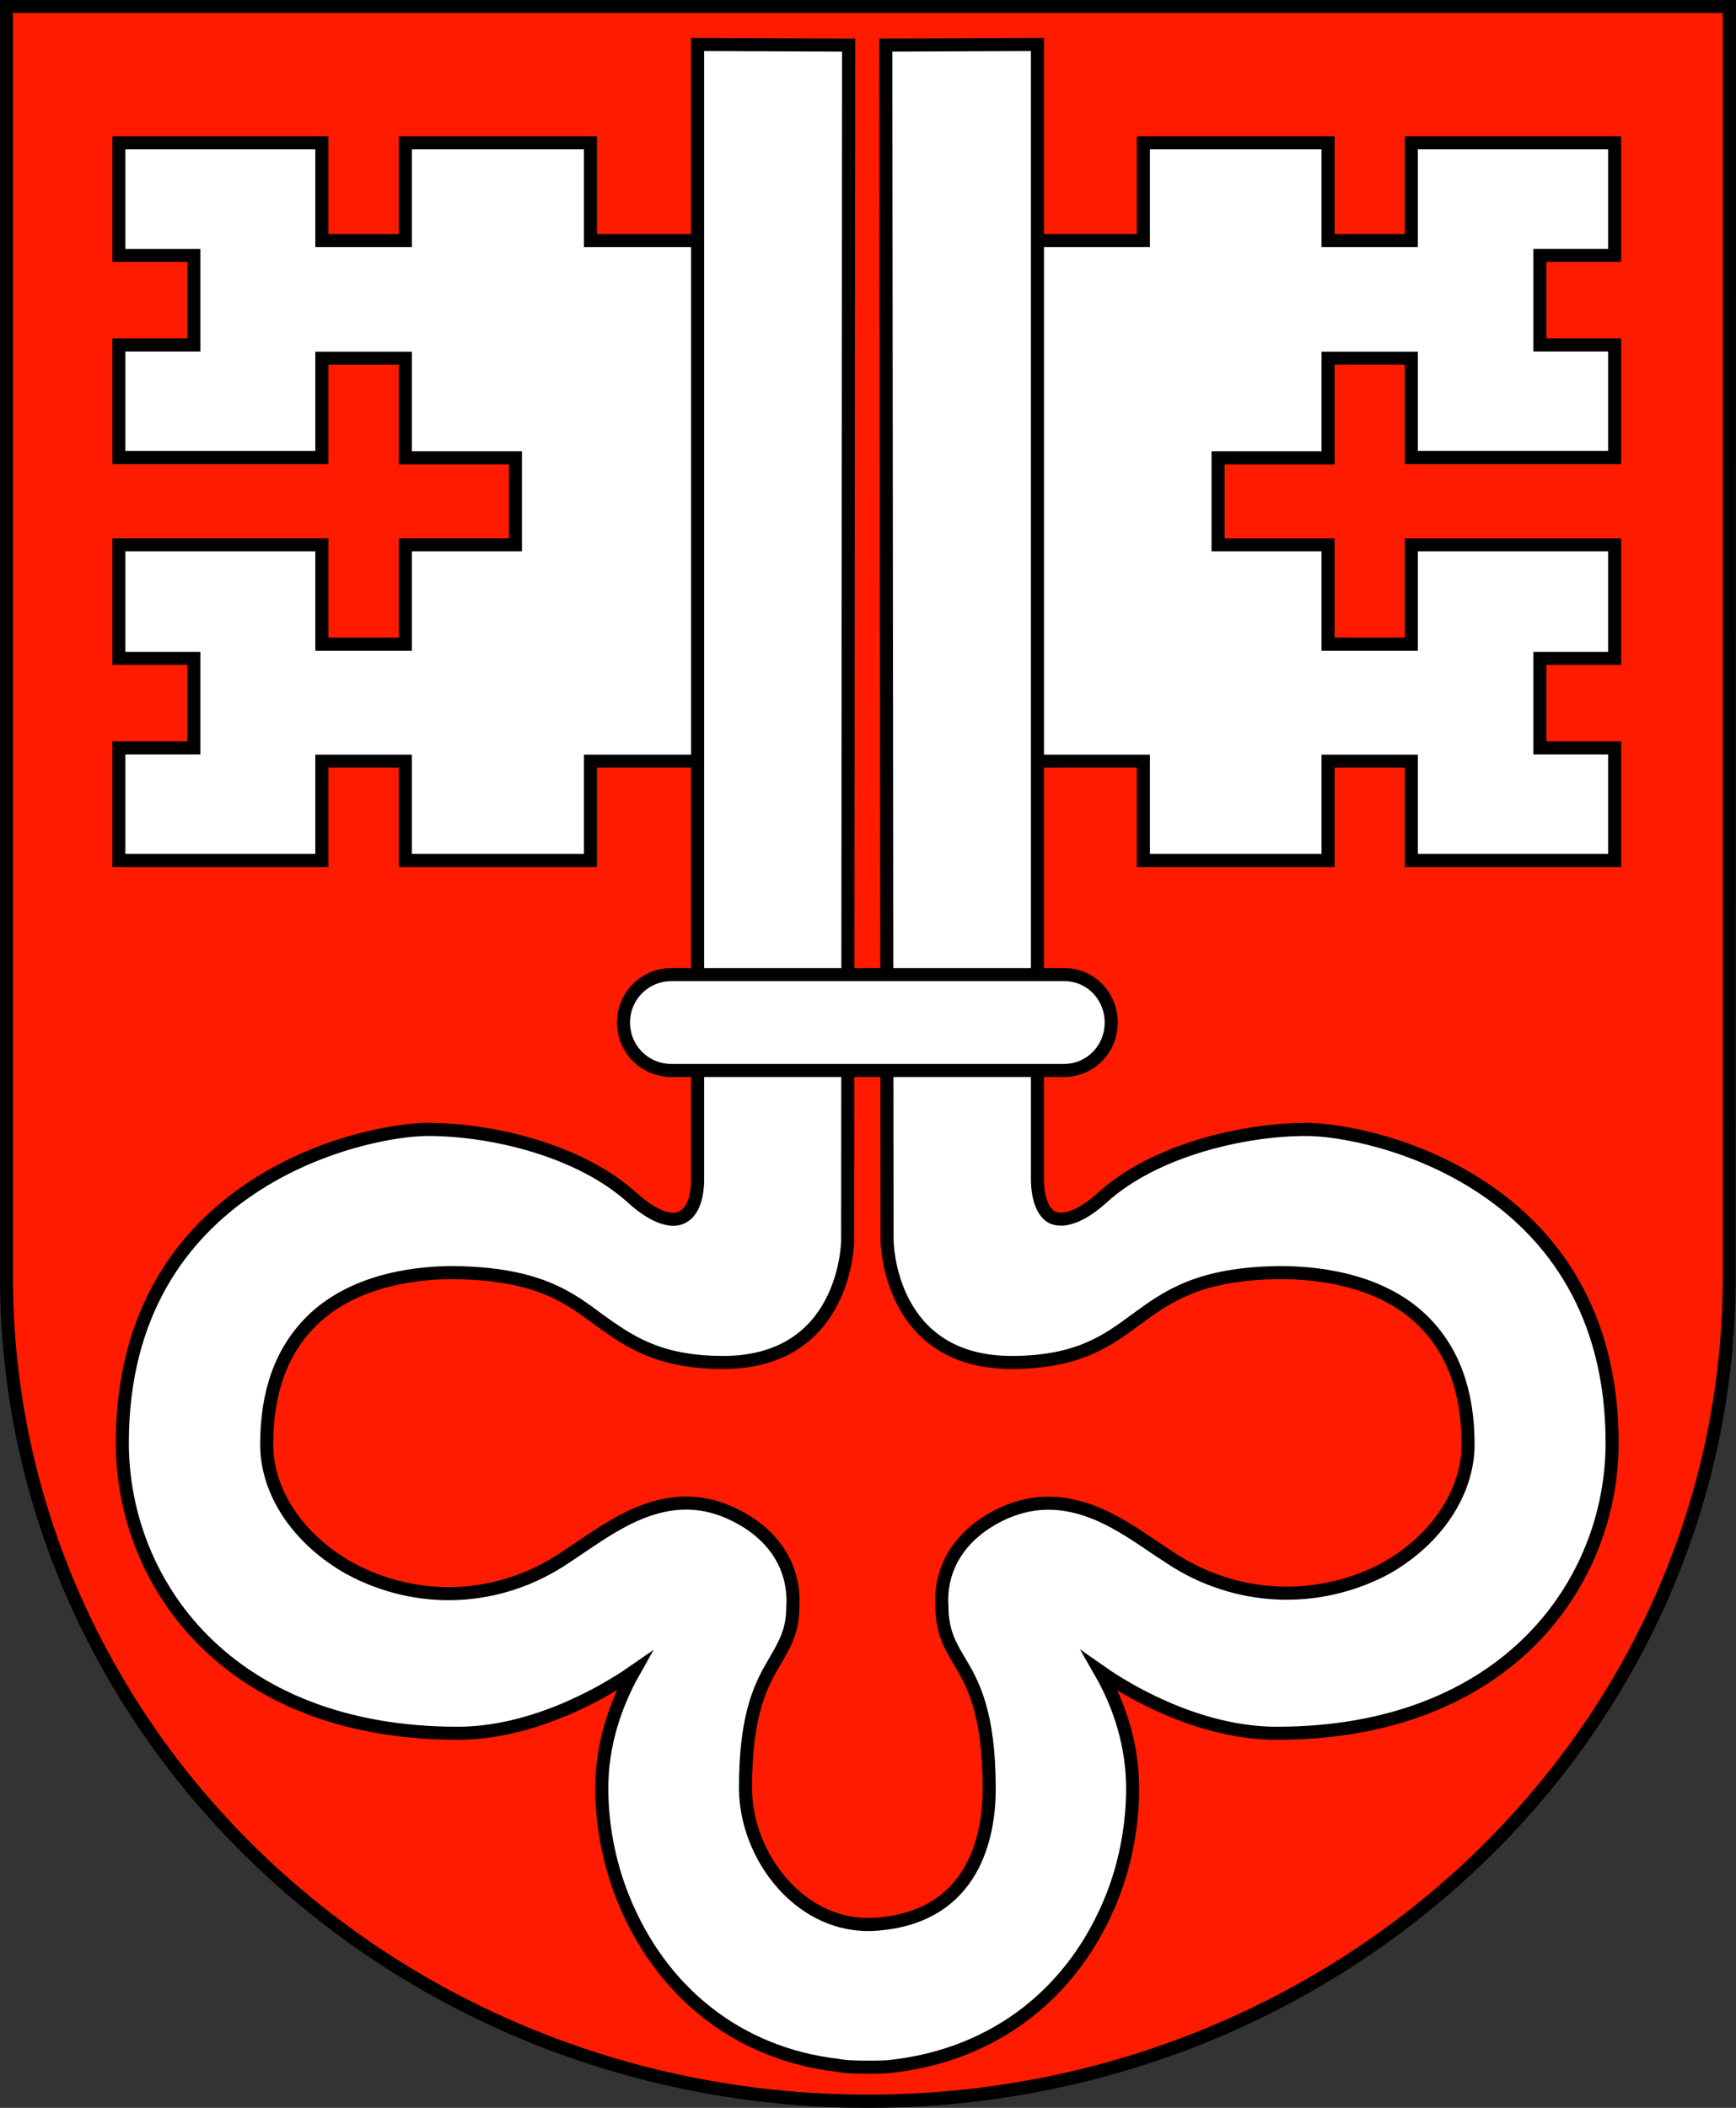 <?xml version="1.0" encoding="utf-8"?>
<!-- Generator: Adobe Illustrator 21.1.0, SVG Export Plug-In . SVG Version: 6.00 Build 0)  -->
<svg version="1.1" id="Calque_1" xmlns="http://www.w3.org/2000/svg" xmlns:xlink="http://www.w3.org/1999/xlink" x="0px" y="0px"
	 viewBox="0 0 550.7 668.5" style="enable-background:new 0 0 550.7 668.5;" xml:space="preserve">
<rect x="0" y="0" width="550.7" height="668.5" fill="#333333" stroke="none"/>
<style type="text/css">
	.st0{fill:#FFFFFF;}
	.st1{fill:#0084FF;}
	.st2{fill:#FF1B00;}
	.st3{fill:#010202;}
	.st4{fill:#0073FF;}
	.st5{fill:#23AF3D;}
	.st6{fill:none;stroke:#010202;stroke-width:5;}
	.st7{fill:none;stroke:#010202;stroke-width:5;stroke-linecap:round;stroke-linejoin:round;}
	.st8{fill:#040304;}
	.st9{fill:none;stroke:#040304;stroke-width:5;}
	.st10{fill:#FF1B00;stroke:#010202;stroke-width:5;}
	.st11{fill:#FFFFFF;stroke:#000000;stroke-width:4.967;}
	.st12{fill:none;stroke:#000000;stroke-width:4;}
	.st13{fill:#0A0406;}
	.st14{fill:#1D1D1B;}
	.st15{fill:#FFE400;}
	.st16{clip-path:url(#SVGID_2_);fill:none;stroke:#010202;stroke-width:4.507;stroke-miterlimit:10;}
	.st17{fill:#FFD730;}
	.st18{fill:#E7423F;}
	.st19{fill:#0084FF;stroke:#000000;stroke-width:4.071;}
	.st20{fill:#FFE400;stroke:#000000;stroke-width:4.053;}
	.st21{fill:none;stroke:#000000;stroke-width:4.142;}
	.st22{clip-path:url(#SVGID_4_);fill:none;stroke:#010202;stroke-width:4.157;}
	.st23{fill:none;stroke:#010202;stroke-width:4.157;stroke-miterlimit:10;}
	.st24{fill:#FFFFFF;stroke:#000000;stroke-width:8.047;stroke-miterlimit:10;}
	.st25{fill:none;stroke:#000000;stroke-width:8.047;stroke-miterlimit:10;}
	.st26{clip-path:url(#SVGID_6_);fill:none;stroke:#000000;stroke-width:8;}
	.st27{fill:#FFFFFF;stroke:#000000;stroke-width:4.143;stroke-linecap:square;stroke-miterlimit:10;}
	.st28{fill:#FFFFFF;stroke:#000000;stroke-width:4;}
	.st29{fill:#FF1B00;stroke:#000000;stroke-width:4;}
	.st30{fill:none;stroke:#000000;stroke-width:3.479;stroke-miterlimit:10;}
	.st31{fill:none;stroke:#000000;stroke-width:3.916;}
	.st32{fill:none;stroke:#000000;stroke-width:3.916;stroke-miterlimit:10;}
	.st33{fill:none;stroke:#000000;stroke-width:3.863;}
	.st34{fill:none;stroke:#000000;stroke-width:3.919;}
	.st35{fill:none;stroke:#000000;stroke-width:3.935;}
	.st36{fill:#FFD72E;}
	.st37{fill:#FFE400;stroke:#000000;stroke-width:3.283;}
	.st38{fill:#FFFFFF;stroke:#000000;stroke-width:3.905;}
	.st39{stroke:#000000;stroke-width:3.905;}
	.st40{fill:#23AF3D;stroke:#000000;stroke-width:3.905;}
	.st41{fill:#E8423F;}
	.st42{fill:none;stroke:#010202;stroke-width:3.941;}
	.st43{fill:none;stroke:#010202;stroke-width:3.941;stroke-miterlimit:17;}
	.st44{clip-path:url(#SVGID_8_);fill:#FFE400;}
	.st45{clip-path:url(#SVGID_10_);fill:none;stroke:#010202;stroke-width:3.941;stroke-miterlimit:16;}
	.st46{fill:none;stroke:#010202;stroke-width:3.941;stroke-miterlimit:9;}
	.st47{fill:none;stroke:#010202;stroke-width:3.941;stroke-miterlimit:5;}
	.st48{fill:none;stroke:#010202;stroke-width:3.941;stroke-miterlimit:7;}
	.st49{fill:none;stroke:#010202;stroke-width:3.941;stroke-miterlimit:10;}
	.st50{clip-path:url(#SVGID_12_);fill:none;stroke:#010202;stroke-width:3.941;}
	.st51{clip-path:url(#SVGID_14_);fill:none;stroke:#010202;stroke-width:4;stroke-miterlimit:7;}
	.st52{fill:none;stroke:#FFFFFF;stroke-width:7.051;stroke-linecap:round;stroke-linejoin:round;}
	.st53{fill:none;stroke:#FFFFFF;stroke-width:3.975;}
	.st54{fill:none;stroke:#FFFFFF;stroke-width:7.051;stroke-linecap:round;}
	.st55{fill:#12080D;}
	.st56{fill:none;stroke:#000000;stroke-width:3.975;}
	.st57{fill:none;stroke:#E41E2E;stroke-width:0.812;}
	.st58{fill:none;stroke:#FFFFFF;stroke-width:2.905;stroke-linecap:round;stroke-linejoin:round;}
	.st59{fill:none;stroke:#FFFFFF;stroke-width:2.437;stroke-linecap:round;stroke-linejoin:round;}
	.st60{fill:#FFE400;stroke:#010202;stroke-width:3.141;}
	.st61{fill:#FFE400;stroke:#010202;stroke-width:2.933;stroke-miterlimit:10;}
	.st62{fill:none;stroke:#010202;stroke-width:2.671;stroke-linecap:square;stroke-miterlimit:10;}
	.st63{fill:#FFD134;stroke:#010202;stroke-width:2.933;stroke-linecap:square;stroke-miterlimit:10;}
	.st64{fill:#FFD134;stroke:#010202;stroke-width:3.126;stroke-miterlimit:10;}
	.st65{fill:#FF1B00;stroke:#010202;stroke-width:2.837;}
	.st66{fill:none;stroke:#010202;stroke-width:2.933;}
	.st67{clip-path:url(#SVGID_16_);fill:#010202;}
	.st68{fill:#FFD730;stroke:#FFFFFF;stroke-width:2.851;stroke-miterlimit:10;}
	.st69{fill:#FF0000;}
</style>
<g>
	<path class="st2" d="M275.4,666.4c-73,0-141.6-27.2-193.2-76.6c-51.6-49.4-80-115-80-184.9V2.1h274.5l0,0h272v402.8
		c0,69.9-28.4,135.6-79.9,184.9C417.1,639.2,348.5,666.4,275.4,666.4z"/>
	<path d="M546.5,4.1v400.7c0,35-7.2,69-21.3,101c-13.6,30.9-33.2,58.6-58,82.5c-24.9,23.8-53.9,42.5-86.2,55.6
		c-33.4,13.5-69,20.4-105.7,20.4c-36.6,0-72.2-6.9-105.6-20.4c-32.3-13.1-61.3-31.8-86.2-55.6s-44.4-51.6-58.1-82.5
		c-14.1-32-21.3-65.9-21.3-101V4.1h271h2.8l0,0H546.5 M550.7,0H275.2l0,0H0v404.9c0,145.7,123.3,263.6,275.3,263.6
		c152.2,0,275.3-117.9,275.3-263.6L550.7,0L550.7,0z"/>
</g>
<path class="st27" d="M324.9,241.4h37.8v31.5h58.6v-31.5h26.4v31.5h64.5v-35.7h-23.7v-28.4h23.7v-36h-64.5v31.5h-26.4v-31.5h-34.9
	v-27.6h34.9v-31.6h26.4v31.5h64.5v-35.7h-23.7V81h23.7V45.3h-64.5v31h-26.4v-31h-58.6v31h-37.8L324.9,241.4L324.9,241.4z"/>
<path class="st27" d="M224.9,241.4h-37.6v31.5h-58.7v-31.5h-26.5v31.5H37.7v-35.7h23.8v-28.4H37.7v-36h64.4v31.5h26.5v-31.5h34.9
	v-27.6h-34.9v-31.6h-26.5v31.5H37.7v-35.7h23.8V81H37.7V45.3h64.4v31h26.5v-31h58.7v31h37.6V241.4L224.9,241.4z"/>
<path class="st27" d="M281,14.3l0.4,379.1c0,0.6,0.5,38.7,39.5,38.7c21.1,0,30.5-7,39.3-13.5c10-7.3,19.9-14.7,45.7-15
	c9.4,0,31.4,1.2,45.7,15.5c9.4,9.4,14.1,22.3,14.1,39c0,15.2-10,30.2-26.1,39.3c-21.4,11.4-47.5,10.6-68.6-3.5l-5.3-3.5
	c-12-8.2-28.7-19.6-48.4-10c-12.6,6.2-19.3,16.7-18.5,29c0,7.6,2.3,12,5.3,17c4.4,7.3,9.7,16.4,9.7,41c0,14.7-4.7,40.2-35.1,42.8
	c-24.4,2.3-42.1-21.4-42.2-42.8c-0.1-24.6,5.3-33.7,9.6-41c2.9-5,5.4-9.4,5.4-16.7c0.8-12.6-6-23.2-18.6-29.3
	c-19.6-9.7-36.1,1.8-48.3,10l-5.2,3.5c-21.3,14.4-47.3,15-68.5,3.5c-16.2-9.1-26.3-24-26.3-39.3c0-16.7,4.7-29.6,14.1-39
	c14.3-14.3,36.3-15.5,45.1-15.5c26.4,0.3,36.4,7.6,46.2,15c9.1,6.4,18.4,13.5,39.4,13.5c39,0,39.5-38.1,39.5-38.7l0.3-379.1
	l-47.9-0.2v359.7c0,6.5-1.8,10.8-5,12.3c-3.7,1.8-9.5-0.6-15.7-6.2c-16.5-15-44.4-21.7-64.8-21.7c-20.5,0-97,16.7-97,99.4
	c0,44.3,33.3,92.1,106.4,92.1c22.4,0,44.1-11.4,55.9-19.6c-6.1,10.8-10.2,23.5-10.2,36.9c0,11.4,2.1,23.2,6.6,34.6
	c12,30.2,36.8,49.8,68.2,53.4c2.7,0.6,6.9,0.6,9.7,0.6c2.7,0,5.3,0,7.7-0.3c32.8-3.8,57.7-23.5,69.7-53.7
	c4.4-11.1,6.5-23.2,6.5-34.3c0-13.8-4.1-26.4-10.3-37.2c11.7,8.2,33.4,19.6,56,19.6c73,0,106.4-47.8,106.4-92.1
	c0-82.7-76.5-99.4-97-99.4c-20.2,0-48.4,6.7-64.8,21.7c-6.2,5.6-12,7.9-15.8,6.2c-2.9-1.5-4.7-5.9-4.7-12.3V14.1L281,14.3z"/>
<path class="st27" d="M352.5,324.3c0,8.5-6.7,15.2-15,15.2H213c-8.4,0-15.2-6.7-15.2-15.2s6.8-15.2,15.2-15.2h124.5
	C345.8,309,352.5,315.8,352.5,324.3z"/>
</svg>
